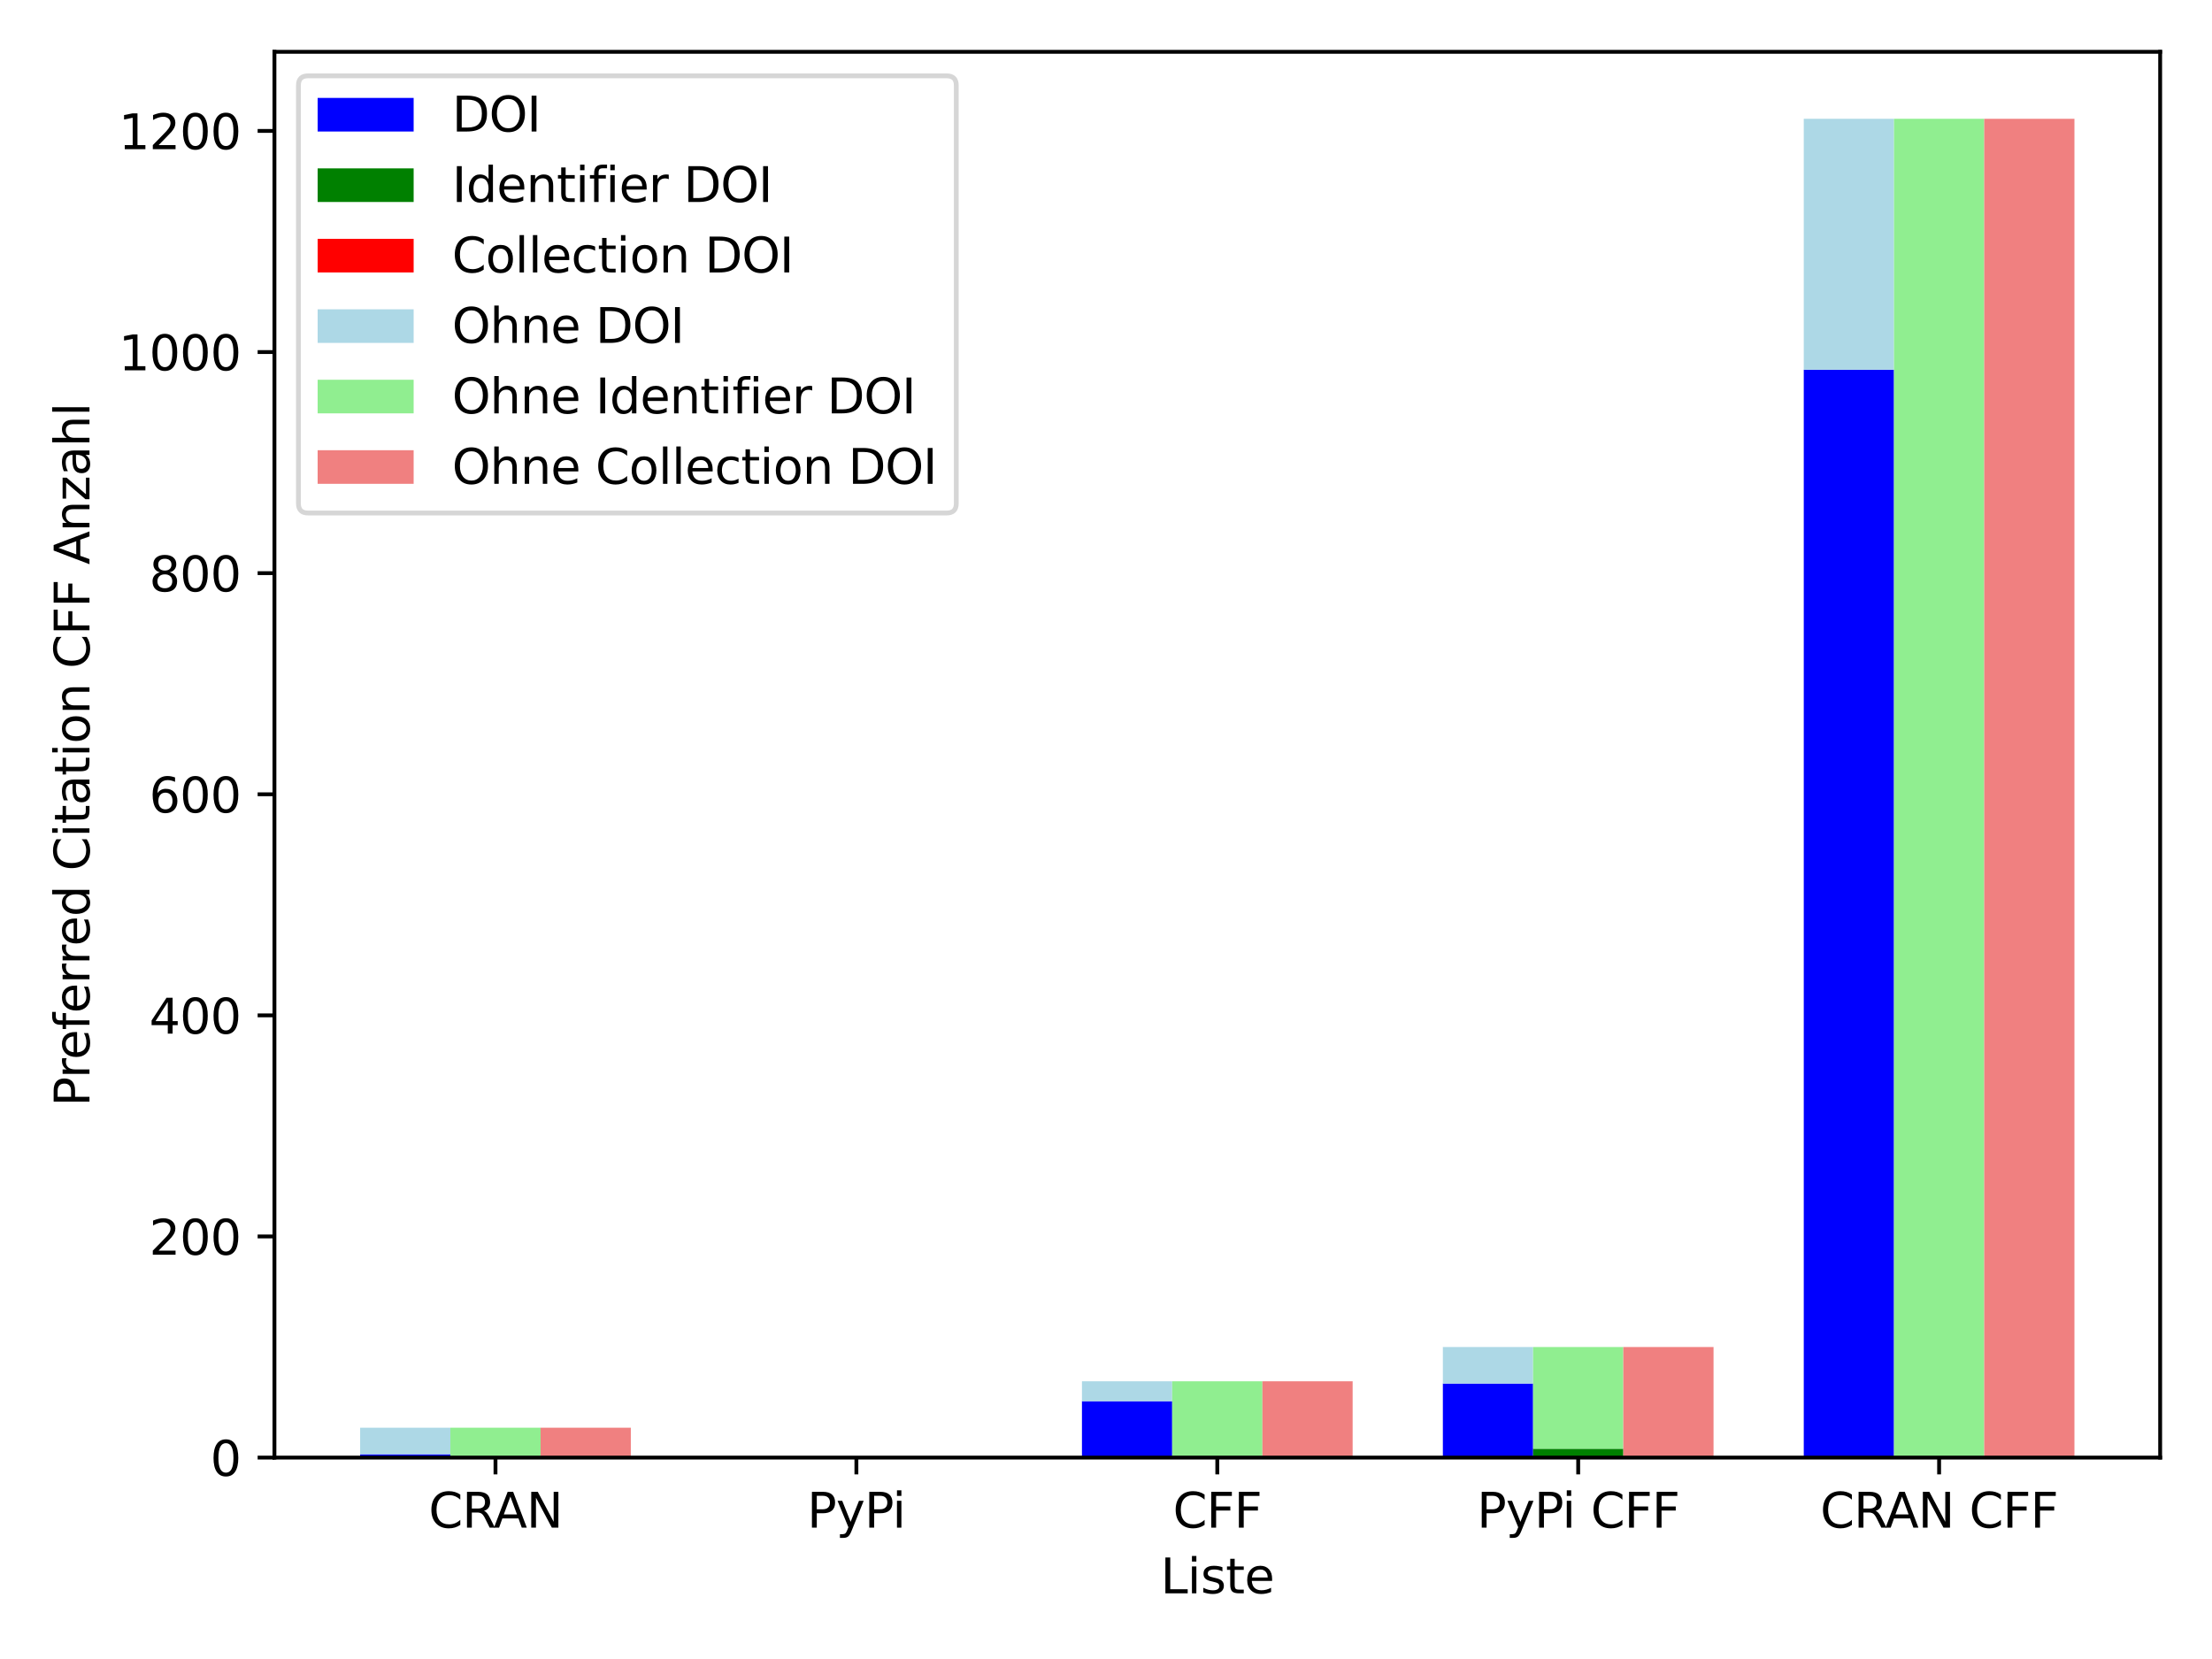 <?xml version="1.0" encoding="utf-8" standalone="no"?>
<!DOCTYPE svg PUBLIC "-//W3C//DTD SVG 1.1//EN"
  "http://www.w3.org/Graphics/SVG/1.1/DTD/svg11.dtd">
<svg xmlns:xlink="http://www.w3.org/1999/xlink" width="460.8pt" height="345.6pt" viewBox="0 0 460.8 345.6" xmlns="http://www.w3.org/2000/svg" version="1.1">
 <defs>
  <style type="text/css">*{stroke-linejoin: round; stroke-linecap: butt}</style>
 </defs>
 <g id="figure_1">
  <g id="patch_1">
   <path d="M 0 345.6 
L 460.8 345.6 
L 460.8 0 
L 0 0 
z
" style="fill: #ffffff"/>
  </g>
  <g id="axes_1">
   <g id="patch_2">
    <path d="M 57.17 303.64 
L 450 303.64 
L 450 10.8 
L 57.17 10.8 
z
" style="fill: #ffffff"/>
   </g>
   <g id="patch_3">
    <path d="M 75.026 303.64 
L 93.822 303.64 
L 93.822 302.949 
L 75.026 302.949 
z
" clip-path="url(#p5b2cc0aeaa)" style="fill: #0000ff"/>
   </g>
   <g id="patch_4">
    <path d="M 150.209 303.64 
L 169.004 303.64 
L 169.004 303.64 
L 150.209 303.64 
z
" clip-path="url(#p5b2cc0aeaa)" style="fill: #0000ff"/>
   </g>
   <g id="patch_5">
    <path d="M 225.391 303.64 
L 244.187 303.64 
L 244.187 291.895 
L 225.391 291.895 
z
" clip-path="url(#p5b2cc0aeaa)" style="fill: #0000ff"/>
   </g>
   <g id="patch_6">
    <path d="M 300.574 303.64 
L 319.37 303.64 
L 319.37 288.21 
L 300.574 288.21 
z
" clip-path="url(#p5b2cc0aeaa)" style="fill: #0000ff"/>
   </g>
   <g id="patch_7">
    <path d="M 375.757 303.64 
L 394.553 303.64 
L 394.553 77.023 
L 375.757 77.023 
z
" clip-path="url(#p5b2cc0aeaa)" style="fill: #0000ff"/>
   </g>
   <g id="patch_8">
    <path d="M 93.822 303.64 
L 112.617 303.64 
L 112.617 303.64 
L 93.822 303.64 
z
" clip-path="url(#p5b2cc0aeaa)" style="fill: #008000"/>
   </g>
   <g id="patch_9">
    <path d="M 169.004 303.64 
L 187.8 303.64 
L 187.8 303.64 
L 169.004 303.64 
z
" clip-path="url(#p5b2cc0aeaa)" style="fill: #008000"/>
   </g>
   <g id="patch_10">
    <path d="M 244.187 303.64 
L 262.983 303.64 
L 262.983 303.64 
L 244.187 303.64 
z
" clip-path="url(#p5b2cc0aeaa)" style="fill: #008000"/>
   </g>
   <g id="patch_11">
    <path d="M 319.37 303.64 
L 338.166 303.64 
L 338.166 301.798 
L 319.37 301.798 
z
" clip-path="url(#p5b2cc0aeaa)" style="fill: #008000"/>
   </g>
   <g id="patch_12">
    <path d="M 394.553 303.64 
L 413.348 303.64 
L 413.348 303.41 
L 394.553 303.41 
z
" clip-path="url(#p5b2cc0aeaa)" style="fill: #008000"/>
   </g>
   <g id="patch_13">
    <path d="M 112.617 303.64 
L 131.413 303.64 
L 131.413 303.64 
L 112.617 303.64 
z
" clip-path="url(#p5b2cc0aeaa)" style="fill: #ff0000"/>
   </g>
   <g id="patch_14">
    <path d="M 187.8 303.64 
L 206.596 303.64 
L 206.596 303.64 
L 187.8 303.64 
z
" clip-path="url(#p5b2cc0aeaa)" style="fill: #ff0000"/>
   </g>
   <g id="patch_15">
    <path d="M 262.983 303.64 
L 281.779 303.64 
L 281.779 303.64 
L 262.983 303.64 
z
" clip-path="url(#p5b2cc0aeaa)" style="fill: #ff0000"/>
   </g>
   <g id="patch_16">
    <path d="M 338.166 303.64 
L 356.961 303.64 
L 356.961 303.64 
L 338.166 303.64 
z
" clip-path="url(#p5b2cc0aeaa)" style="fill: #ff0000"/>
   </g>
   <g id="patch_17">
    <path d="M 413.348 303.64 
L 432.144 303.64 
L 432.144 303.64 
L 413.348 303.64 
z
" clip-path="url(#p5b2cc0aeaa)" style="fill: #ff0000"/>
   </g>
   <g id="patch_18">
    <path d="M 75.026 302.949 
L 93.822 302.949 
L 93.822 297.422 
L 75.026 297.422 
z
" clip-path="url(#p5b2cc0aeaa)" style="fill: #add8e6"/>
   </g>
   <g id="patch_19">
    <path d="M 150.209 303.64 
L 169.004 303.64 
L 169.004 303.64 
L 150.209 303.64 
z
" clip-path="url(#p5b2cc0aeaa)" style="fill: #add8e6"/>
   </g>
   <g id="patch_20">
    <path d="M 225.391 291.895 
L 244.187 291.895 
L 244.187 287.749 
L 225.391 287.749 
z
" clip-path="url(#p5b2cc0aeaa)" style="fill: #add8e6"/>
   </g>
   <g id="patch_21">
    <path d="M 300.574 288.21 
L 319.37 288.21 
L 319.37 280.61 
L 300.574 280.61 
z
" clip-path="url(#p5b2cc0aeaa)" style="fill: #add8e6"/>
   </g>
   <g id="patch_22">
    <path d="M 375.757 77.023 
L 394.553 77.023 
L 394.553 24.745 
L 375.757 24.745 
z
" clip-path="url(#p5b2cc0aeaa)" style="fill: #add8e6"/>
   </g>
   <g id="patch_23">
    <path d="M 93.822 303.64 
L 112.617 303.64 
L 112.617 297.422 
L 93.822 297.422 
z
" clip-path="url(#p5b2cc0aeaa)" style="fill: #90ee90"/>
   </g>
   <g id="patch_24">
    <path d="M 169.004 303.64 
L 187.8 303.64 
L 187.8 303.64 
L 169.004 303.64 
z
" clip-path="url(#p5b2cc0aeaa)" style="fill: #90ee90"/>
   </g>
   <g id="patch_25">
    <path d="M 244.187 303.64 
L 262.983 303.64 
L 262.983 287.749 
L 244.187 287.749 
z
" clip-path="url(#p5b2cc0aeaa)" style="fill: #90ee90"/>
   </g>
   <g id="patch_26">
    <path d="M 319.37 301.798 
L 338.166 301.798 
L 338.166 280.61 
L 319.37 280.61 
z
" clip-path="url(#p5b2cc0aeaa)" style="fill: #90ee90"/>
   </g>
   <g id="patch_27">
    <path d="M 394.553 303.41 
L 413.348 303.41 
L 413.348 24.745 
L 394.553 24.745 
z
" clip-path="url(#p5b2cc0aeaa)" style="fill: #90ee90"/>
   </g>
   <g id="patch_28">
    <path d="M 112.617 303.64 
L 131.413 303.64 
L 131.413 297.422 
L 112.617 297.422 
z
" clip-path="url(#p5b2cc0aeaa)" style="fill: #f08080"/>
   </g>
   <g id="patch_29">
    <path d="M 187.8 303.64 
L 206.596 303.64 
L 206.596 303.64 
L 187.8 303.64 
z
" clip-path="url(#p5b2cc0aeaa)" style="fill: #f08080"/>
   </g>
   <g id="patch_30">
    <path d="M 262.983 303.64 
L 281.779 303.64 
L 281.779 287.749 
L 262.983 287.749 
z
" clip-path="url(#p5b2cc0aeaa)" style="fill: #f08080"/>
   </g>
   <g id="patch_31">
    <path d="M 338.166 303.64 
L 356.961 303.64 
L 356.961 280.61 
L 338.166 280.61 
z
" clip-path="url(#p5b2cc0aeaa)" style="fill: #f08080"/>
   </g>
   <g id="patch_32">
    <path d="M 413.348 303.64 
L 432.144 303.64 
L 432.144 24.745 
L 413.348 24.745 
z
" clip-path="url(#p5b2cc0aeaa)" style="fill: #f08080"/>
   </g>
   <g id="matplotlib.axis_1">
    <g id="xtick_1">
     <g id="line2d_1">
      <defs>
       <path id="mf5c7a1d754" d="M 0 0 
L 0 3.5 
" style="stroke: #000000; stroke-width: 0.8"/>
      </defs>
      <g>
       <use xlink:href="#mf5c7a1d754" x="103.219" y="303.64" style="stroke: #000000; stroke-width: 0.8"/>
      </g>
     </g>
     <g id="text_1">
      <!-- CRAN -->
      <g transform="translate(89.293 318.238) scale(0.1 -0.1)">
       <defs>
        <path id="DejaVuSans-43" d="M 4122 4306 
L 4122 3641 
Q 3803 3938 3442 4084 
Q 3081 4231 2675 4231 
Q 1875 4231 1450 3742 
Q 1025 3253 1025 2328 
Q 1025 1406 1450 917 
Q 1875 428 2675 428 
Q 3081 428 3442 575 
Q 3803 722 4122 1019 
L 4122 359 
Q 3791 134 3420 21 
Q 3050 -91 2638 -91 
Q 1578 -91 968 557 
Q 359 1206 359 2328 
Q 359 3453 968 4101 
Q 1578 4750 2638 4750 
Q 3056 4750 3426 4639 
Q 3797 4528 4122 4306 
z
" transform="scale(0.016)"/>
        <path id="DejaVuSans-52" d="M 2841 2188 
Q 3044 2119 3236 1894 
Q 3428 1669 3622 1275 
L 4263 0 
L 3584 0 
L 2988 1197 
Q 2756 1666 2539 1819 
Q 2322 1972 1947 1972 
L 1259 1972 
L 1259 0 
L 628 0 
L 628 4666 
L 2053 4666 
Q 2853 4666 3247 4331 
Q 3641 3997 3641 3322 
Q 3641 2881 3436 2590 
Q 3231 2300 2841 2188 
z
M 1259 4147 
L 1259 2491 
L 2053 2491 
Q 2509 2491 2742 2702 
Q 2975 2913 2975 3322 
Q 2975 3731 2742 3939 
Q 2509 4147 2053 4147 
L 1259 4147 
z
" transform="scale(0.016)"/>
        <path id="DejaVuSans-41" d="M 2188 4044 
L 1331 1722 
L 3047 1722 
L 2188 4044 
z
M 1831 4666 
L 2547 4666 
L 4325 0 
L 3669 0 
L 3244 1197 
L 1141 1197 
L 716 0 
L 50 0 
L 1831 4666 
z
" transform="scale(0.016)"/>
        <path id="DejaVuSans-4e" d="M 628 4666 
L 1478 4666 
L 3547 763 
L 3547 4666 
L 4159 4666 
L 4159 0 
L 3309 0 
L 1241 3903 
L 1241 0 
L 628 0 
L 628 4666 
z
" transform="scale(0.016)"/>
       </defs>
       <use xlink:href="#DejaVuSans-43"/>
       <use xlink:href="#DejaVuSans-52" x="69.824"/>
       <use xlink:href="#DejaVuSans-41" x="135.307"/>
       <use xlink:href="#DejaVuSans-4e" x="203.715"/>
      </g>
     </g>
    </g>
    <g id="xtick_2">
     <g id="line2d_2">
      <g>
       <use xlink:href="#mf5c7a1d754" x="178.402" y="303.64" style="stroke: #000000; stroke-width: 0.8"/>
      </g>
     </g>
     <g id="text_2">
      <!-- PyPi -->
      <g transform="translate(168.137 318.238) scale(0.1 -0.1)">
       <defs>
        <path id="DejaVuSans-50" d="M 1259 4147 
L 1259 2394 
L 2053 2394 
Q 2494 2394 2734 2622 
Q 2975 2850 2975 3272 
Q 2975 3691 2734 3919 
Q 2494 4147 2053 4147 
L 1259 4147 
z
M 628 4666 
L 2053 4666 
Q 2838 4666 3239 4311 
Q 3641 3956 3641 3272 
Q 3641 2581 3239 2228 
Q 2838 1875 2053 1875 
L 1259 1875 
L 1259 0 
L 628 0 
L 628 4666 
z
" transform="scale(0.016)"/>
        <path id="DejaVuSans-79" d="M 2059 -325 
Q 1816 -950 1584 -1140 
Q 1353 -1331 966 -1331 
L 506 -1331 
L 506 -850 
L 844 -850 
Q 1081 -850 1212 -737 
Q 1344 -625 1503 -206 
L 1606 56 
L 191 3500 
L 800 3500 
L 1894 763 
L 2988 3500 
L 3597 3500 
L 2059 -325 
z
" transform="scale(0.016)"/>
        <path id="DejaVuSans-69" d="M 603 3500 
L 1178 3500 
L 1178 0 
L 603 0 
L 603 3500 
z
M 603 4863 
L 1178 4863 
L 1178 4134 
L 603 4134 
L 603 4863 
z
" transform="scale(0.016)"/>
       </defs>
       <use xlink:href="#DejaVuSans-50"/>
       <use xlink:href="#DejaVuSans-79" x="60.303"/>
       <use xlink:href="#DejaVuSans-50" x="119.482"/>
       <use xlink:href="#DejaVuSans-69" x="177.535"/>
      </g>
     </g>
    </g>
    <g id="xtick_3">
     <g id="line2d_3">
      <g>
       <use xlink:href="#mf5c7a1d754" x="253.585" y="303.64" style="stroke: #000000; stroke-width: 0.8"/>
      </g>
     </g>
     <g id="text_3">
      <!-- CFF -->
      <g transform="translate(244.342 318.238) scale(0.1 -0.1)">
       <defs>
        <path id="DejaVuSans-46" d="M 628 4666 
L 3309 4666 
L 3309 4134 
L 1259 4134 
L 1259 2759 
L 3109 2759 
L 3109 2228 
L 1259 2228 
L 1259 0 
L 628 0 
L 628 4666 
z
" transform="scale(0.016)"/>
       </defs>
       <use xlink:href="#DejaVuSans-43"/>
       <use xlink:href="#DejaVuSans-46" x="69.824"/>
       <use xlink:href="#DejaVuSans-46" x="127.344"/>
      </g>
     </g>
    </g>
    <g id="xtick_4">
     <g id="line2d_4">
      <g>
       <use xlink:href="#mf5c7a1d754" x="328.768" y="303.64" style="stroke: #000000; stroke-width: 0.8"/>
      </g>
     </g>
     <g id="text_4">
      <!-- PyPi CFF -->
      <g transform="translate(307.67 318.238) scale(0.1 -0.1)">
       <defs>
        <path id="DejaVuSans-20" transform="scale(0.016)"/>
       </defs>
       <use xlink:href="#DejaVuSans-50"/>
       <use xlink:href="#DejaVuSans-79" x="60.303"/>
       <use xlink:href="#DejaVuSans-50" x="119.482"/>
       <use xlink:href="#DejaVuSans-69" x="177.535"/>
       <use xlink:href="#DejaVuSans-20" x="205.318"/>
       <use xlink:href="#DejaVuSans-43" x="237.105"/>
       <use xlink:href="#DejaVuSans-46" x="306.93"/>
       <use xlink:href="#DejaVuSans-46" x="364.449"/>
      </g>
     </g>
    </g>
    <g id="xtick_5">
     <g id="line2d_5">
      <g>
       <use xlink:href="#mf5c7a1d754" x="403.951" y="303.64" style="stroke: #000000; stroke-width: 0.8"/>
      </g>
     </g>
     <g id="text_5">
      <!-- CRAN CFF -->
      <g transform="translate(379.192 318.238) scale(0.1 -0.1)">
       <use xlink:href="#DejaVuSans-43"/>
       <use xlink:href="#DejaVuSans-52" x="69.824"/>
       <use xlink:href="#DejaVuSans-41" x="135.307"/>
       <use xlink:href="#DejaVuSans-4e" x="203.715"/>
       <use xlink:href="#DejaVuSans-20" x="278.52"/>
       <use xlink:href="#DejaVuSans-43" x="310.307"/>
       <use xlink:href="#DejaVuSans-46" x="380.131"/>
       <use xlink:href="#DejaVuSans-46" x="437.65"/>
      </g>
     </g>
    </g>
    <g id="text_6">
     <!-- Liste -->
     <g transform="translate(241.769 331.917) scale(0.1 -0.1)">
      <defs>
       <path id="DejaVuSans-4c" d="M 628 4666 
L 1259 4666 
L 1259 531 
L 3531 531 
L 3531 0 
L 628 0 
L 628 4666 
z
" transform="scale(0.016)"/>
       <path id="DejaVuSans-73" d="M 2834 3397 
L 2834 2853 
Q 2591 2978 2328 3040 
Q 2066 3103 1784 3103 
Q 1356 3103 1142 2972 
Q 928 2841 928 2578 
Q 928 2378 1081 2264 
Q 1234 2150 1697 2047 
L 1894 2003 
Q 2506 1872 2764 1633 
Q 3022 1394 3022 966 
Q 3022 478 2636 193 
Q 2250 -91 1575 -91 
Q 1294 -91 989 -36 
Q 684 19 347 128 
L 347 722 
Q 666 556 975 473 
Q 1284 391 1588 391 
Q 1994 391 2212 530 
Q 2431 669 2431 922 
Q 2431 1156 2273 1281 
Q 2116 1406 1581 1522 
L 1381 1569 
Q 847 1681 609 1914 
Q 372 2147 372 2553 
Q 372 3047 722 3315 
Q 1072 3584 1716 3584 
Q 2034 3584 2315 3537 
Q 2597 3491 2834 3397 
z
" transform="scale(0.016)"/>
       <path id="DejaVuSans-74" d="M 1172 4494 
L 1172 3500 
L 2356 3500 
L 2356 3053 
L 1172 3053 
L 1172 1153 
Q 1172 725 1289 603 
Q 1406 481 1766 481 
L 2356 481 
L 2356 0 
L 1766 0 
Q 1100 0 847 248 
Q 594 497 594 1153 
L 594 3053 
L 172 3053 
L 172 3500 
L 594 3500 
L 594 4494 
L 1172 4494 
z
" transform="scale(0.016)"/>
       <path id="DejaVuSans-65" d="M 3597 1894 
L 3597 1613 
L 953 1613 
Q 991 1019 1311 708 
Q 1631 397 2203 397 
Q 2534 397 2845 478 
Q 3156 559 3463 722 
L 3463 178 
Q 3153 47 2828 -22 
Q 2503 -91 2169 -91 
Q 1331 -91 842 396 
Q 353 884 353 1716 
Q 353 2575 817 3079 
Q 1281 3584 2069 3584 
Q 2775 3584 3186 3129 
Q 3597 2675 3597 1894 
z
M 3022 2063 
Q 3016 2534 2758 2815 
Q 2500 3097 2075 3097 
Q 1594 3097 1305 2825 
Q 1016 2553 972 2059 
L 3022 2063 
z
" transform="scale(0.016)"/>
      </defs>
      <use xlink:href="#DejaVuSans-4c"/>
      <use xlink:href="#DejaVuSans-69" x="55.713"/>
      <use xlink:href="#DejaVuSans-73" x="83.496"/>
      <use xlink:href="#DejaVuSans-74" x="135.596"/>
      <use xlink:href="#DejaVuSans-65" x="174.805"/>
     </g>
    </g>
   </g>
   <g id="matplotlib.axis_2">
    <g id="ytick_1">
     <g id="line2d_6">
      <defs>
       <path id="m3fb0f0ac18" d="M 0 0 
L -3.5 0 
" style="stroke: #000000; stroke-width: 0.8"/>
      </defs>
      <g>
       <use xlink:href="#m3fb0f0ac18" x="57.17" y="303.64" style="stroke: #000000; stroke-width: 0.8"/>
      </g>
     </g>
     <g id="text_7">
      <!-- 0 -->
      <g transform="translate(43.807 307.439) scale(0.1 -0.1)">
       <defs>
        <path id="DejaVuSans-30" d="M 2034 4250 
Q 1547 4250 1301 3770 
Q 1056 3291 1056 2328 
Q 1056 1369 1301 889 
Q 1547 409 2034 409 
Q 2525 409 2770 889 
Q 3016 1369 3016 2328 
Q 3016 3291 2770 3770 
Q 2525 4250 2034 4250 
z
M 2034 4750 
Q 2819 4750 3233 4129 
Q 3647 3509 3647 2328 
Q 3647 1150 3233 529 
Q 2819 -91 2034 -91 
Q 1250 -91 836 529 
Q 422 1150 422 2328 
Q 422 3509 836 4129 
Q 1250 4750 2034 4750 
z
" transform="scale(0.016)"/>
       </defs>
       <use xlink:href="#DejaVuSans-30"/>
      </g>
     </g>
    </g>
    <g id="ytick_2">
     <g id="line2d_7">
      <g>
       <use xlink:href="#m3fb0f0ac18" x="57.17" y="257.58" style="stroke: #000000; stroke-width: 0.8"/>
      </g>
     </g>
     <g id="text_8">
      <!-- 200 -->
      <g transform="translate(31.082 261.379) scale(0.1 -0.1)">
       <defs>
        <path id="DejaVuSans-32" d="M 1228 531 
L 3431 531 
L 3431 0 
L 469 0 
L 469 531 
Q 828 903 1448 1529 
Q 2069 2156 2228 2338 
Q 2531 2678 2651 2914 
Q 2772 3150 2772 3378 
Q 2772 3750 2511 3984 
Q 2250 4219 1831 4219 
Q 1534 4219 1204 4116 
Q 875 4013 500 3803 
L 500 4441 
Q 881 4594 1212 4672 
Q 1544 4750 1819 4750 
Q 2544 4750 2975 4387 
Q 3406 4025 3406 3419 
Q 3406 3131 3298 2873 
Q 3191 2616 2906 2266 
Q 2828 2175 2409 1742 
Q 1991 1309 1228 531 
z
" transform="scale(0.016)"/>
       </defs>
       <use xlink:href="#DejaVuSans-32"/>
       <use xlink:href="#DejaVuSans-30" x="63.623"/>
       <use xlink:href="#DejaVuSans-30" x="127.246"/>
      </g>
     </g>
    </g>
    <g id="ytick_3">
     <g id="line2d_8">
      <g>
       <use xlink:href="#m3fb0f0ac18" x="57.17" y="211.519" style="stroke: #000000; stroke-width: 0.8"/>
      </g>
     </g>
     <g id="text_9">
      <!-- 400 -->
      <g transform="translate(31.082 215.319) scale(0.1 -0.1)">
       <defs>
        <path id="DejaVuSans-34" d="M 2419 4116 
L 825 1625 
L 2419 1625 
L 2419 4116 
z
M 2253 4666 
L 3047 4666 
L 3047 1625 
L 3713 1625 
L 3713 1100 
L 3047 1100 
L 3047 0 
L 2419 0 
L 2419 1100 
L 313 1100 
L 313 1709 
L 2253 4666 
z
" transform="scale(0.016)"/>
       </defs>
       <use xlink:href="#DejaVuSans-34"/>
       <use xlink:href="#DejaVuSans-30" x="63.623"/>
       <use xlink:href="#DejaVuSans-30" x="127.246"/>
      </g>
     </g>
    </g>
    <g id="ytick_4">
     <g id="line2d_9">
      <g>
       <use xlink:href="#m3fb0f0ac18" x="57.17" y="165.459" style="stroke: #000000; stroke-width: 0.8"/>
      </g>
     </g>
     <g id="text_10">
      <!-- 600 -->
      <g transform="translate(31.082 169.258) scale(0.1 -0.1)">
       <defs>
        <path id="DejaVuSans-36" d="M 2113 2584 
Q 1688 2584 1439 2293 
Q 1191 2003 1191 1497 
Q 1191 994 1439 701 
Q 1688 409 2113 409 
Q 2538 409 2786 701 
Q 3034 994 3034 1497 
Q 3034 2003 2786 2293 
Q 2538 2584 2113 2584 
z
M 3366 4563 
L 3366 3988 
Q 3128 4100 2886 4159 
Q 2644 4219 2406 4219 
Q 1781 4219 1451 3797 
Q 1122 3375 1075 2522 
Q 1259 2794 1537 2939 
Q 1816 3084 2150 3084 
Q 2853 3084 3261 2657 
Q 3669 2231 3669 1497 
Q 3669 778 3244 343 
Q 2819 -91 2113 -91 
Q 1303 -91 875 529 
Q 447 1150 447 2328 
Q 447 3434 972 4092 
Q 1497 4750 2381 4750 
Q 2619 4750 2861 4703 
Q 3103 4656 3366 4563 
z
" transform="scale(0.016)"/>
       </defs>
       <use xlink:href="#DejaVuSans-36"/>
       <use xlink:href="#DejaVuSans-30" x="63.623"/>
       <use xlink:href="#DejaVuSans-30" x="127.246"/>
      </g>
     </g>
    </g>
    <g id="ytick_5">
     <g id="line2d_10">
      <g>
       <use xlink:href="#m3fb0f0ac18" x="57.17" y="119.399" style="stroke: #000000; stroke-width: 0.8"/>
      </g>
     </g>
     <g id="text_11">
      <!-- 800 -->
      <g transform="translate(31.082 123.198) scale(0.1 -0.1)">
       <defs>
        <path id="DejaVuSans-38" d="M 2034 2216 
Q 1584 2216 1326 1975 
Q 1069 1734 1069 1313 
Q 1069 891 1326 650 
Q 1584 409 2034 409 
Q 2484 409 2743 651 
Q 3003 894 3003 1313 
Q 3003 1734 2745 1975 
Q 2488 2216 2034 2216 
z
M 1403 2484 
Q 997 2584 770 2862 
Q 544 3141 544 3541 
Q 544 4100 942 4425 
Q 1341 4750 2034 4750 
Q 2731 4750 3128 4425 
Q 3525 4100 3525 3541 
Q 3525 3141 3298 2862 
Q 3072 2584 2669 2484 
Q 3125 2378 3379 2068 
Q 3634 1759 3634 1313 
Q 3634 634 3220 271 
Q 2806 -91 2034 -91 
Q 1263 -91 848 271 
Q 434 634 434 1313 
Q 434 1759 690 2068 
Q 947 2378 1403 2484 
z
M 1172 3481 
Q 1172 3119 1398 2916 
Q 1625 2713 2034 2713 
Q 2441 2713 2670 2916 
Q 2900 3119 2900 3481 
Q 2900 3844 2670 4047 
Q 2441 4250 2034 4250 
Q 1625 4250 1398 4047 
Q 1172 3844 1172 3481 
z
" transform="scale(0.016)"/>
       </defs>
       <use xlink:href="#DejaVuSans-38"/>
       <use xlink:href="#DejaVuSans-30" x="63.623"/>
       <use xlink:href="#DejaVuSans-30" x="127.246"/>
      </g>
     </g>
    </g>
    <g id="ytick_6">
     <g id="line2d_11">
      <g>
       <use xlink:href="#m3fb0f0ac18" x="57.17" y="73.338" style="stroke: #000000; stroke-width: 0.8"/>
      </g>
     </g>
     <g id="text_12">
      <!-- 1000 -->
      <g transform="translate(24.72 77.138) scale(0.1 -0.1)">
       <defs>
        <path id="DejaVuSans-31" d="M 794 531 
L 1825 531 
L 1825 4091 
L 703 3866 
L 703 4441 
L 1819 4666 
L 2450 4666 
L 2450 531 
L 3481 531 
L 3481 0 
L 794 0 
L 794 531 
z
" transform="scale(0.016)"/>
       </defs>
       <use xlink:href="#DejaVuSans-31"/>
       <use xlink:href="#DejaVuSans-30" x="63.623"/>
       <use xlink:href="#DejaVuSans-30" x="127.246"/>
       <use xlink:href="#DejaVuSans-30" x="190.869"/>
      </g>
     </g>
    </g>
    <g id="ytick_7">
     <g id="line2d_12">
      <g>
       <use xlink:href="#m3fb0f0ac18" x="57.17" y="27.278" style="stroke: #000000; stroke-width: 0.8"/>
      </g>
     </g>
     <g id="text_13">
      <!-- 1200 -->
      <g transform="translate(24.72 31.077) scale(0.1 -0.1)">
       <use xlink:href="#DejaVuSans-31"/>
       <use xlink:href="#DejaVuSans-32" x="63.623"/>
       <use xlink:href="#DejaVuSans-30" x="127.246"/>
       <use xlink:href="#DejaVuSans-30" x="190.869"/>
      </g>
     </g>
    </g>
    <g id="text_14">
     <!-- Preferred Citation CFF Anzahl -->
     <g transform="translate(18.64 230.493) rotate(-90) scale(0.1 -0.1)">
      <defs>
       <path id="DejaVuSans-72" d="M 2631 2963 
Q 2534 3019 2420 3045 
Q 2306 3072 2169 3072 
Q 1681 3072 1420 2755 
Q 1159 2438 1159 1844 
L 1159 0 
L 581 0 
L 581 3500 
L 1159 3500 
L 1159 2956 
Q 1341 3275 1631 3429 
Q 1922 3584 2338 3584 
Q 2397 3584 2469 3576 
Q 2541 3569 2628 3553 
L 2631 2963 
z
" transform="scale(0.016)"/>
       <path id="DejaVuSans-66" d="M 2375 4863 
L 2375 4384 
L 1825 4384 
Q 1516 4384 1395 4259 
Q 1275 4134 1275 3809 
L 1275 3500 
L 2222 3500 
L 2222 3053 
L 1275 3053 
L 1275 0 
L 697 0 
L 697 3053 
L 147 3053 
L 147 3500 
L 697 3500 
L 697 3744 
Q 697 4328 969 4595 
Q 1241 4863 1831 4863 
L 2375 4863 
z
" transform="scale(0.016)"/>
       <path id="DejaVuSans-64" d="M 2906 2969 
L 2906 4863 
L 3481 4863 
L 3481 0 
L 2906 0 
L 2906 525 
Q 2725 213 2448 61 
Q 2172 -91 1784 -91 
Q 1150 -91 751 415 
Q 353 922 353 1747 
Q 353 2572 751 3078 
Q 1150 3584 1784 3584 
Q 2172 3584 2448 3432 
Q 2725 3281 2906 2969 
z
M 947 1747 
Q 947 1113 1208 752 
Q 1469 391 1925 391 
Q 2381 391 2643 752 
Q 2906 1113 2906 1747 
Q 2906 2381 2643 2742 
Q 2381 3103 1925 3103 
Q 1469 3103 1208 2742 
Q 947 2381 947 1747 
z
" transform="scale(0.016)"/>
       <path id="DejaVuSans-61" d="M 2194 1759 
Q 1497 1759 1228 1600 
Q 959 1441 959 1056 
Q 959 750 1161 570 
Q 1363 391 1709 391 
Q 2188 391 2477 730 
Q 2766 1069 2766 1631 
L 2766 1759 
L 2194 1759 
z
M 3341 1997 
L 3341 0 
L 2766 0 
L 2766 531 
Q 2569 213 2275 61 
Q 1981 -91 1556 -91 
Q 1019 -91 701 211 
Q 384 513 384 1019 
Q 384 1609 779 1909 
Q 1175 2209 1959 2209 
L 2766 2209 
L 2766 2266 
Q 2766 2663 2505 2880 
Q 2244 3097 1772 3097 
Q 1472 3097 1187 3025 
Q 903 2953 641 2809 
L 641 3341 
Q 956 3463 1253 3523 
Q 1550 3584 1831 3584 
Q 2591 3584 2966 3190 
Q 3341 2797 3341 1997 
z
" transform="scale(0.016)"/>
       <path id="DejaVuSans-6f" d="M 1959 3097 
Q 1497 3097 1228 2736 
Q 959 2375 959 1747 
Q 959 1119 1226 758 
Q 1494 397 1959 397 
Q 2419 397 2687 759 
Q 2956 1122 2956 1747 
Q 2956 2369 2687 2733 
Q 2419 3097 1959 3097 
z
M 1959 3584 
Q 2709 3584 3137 3096 
Q 3566 2609 3566 1747 
Q 3566 888 3137 398 
Q 2709 -91 1959 -91 
Q 1206 -91 779 398 
Q 353 888 353 1747 
Q 353 2609 779 3096 
Q 1206 3584 1959 3584 
z
" transform="scale(0.016)"/>
       <path id="DejaVuSans-6e" d="M 3513 2113 
L 3513 0 
L 2938 0 
L 2938 2094 
Q 2938 2591 2744 2837 
Q 2550 3084 2163 3084 
Q 1697 3084 1428 2787 
Q 1159 2491 1159 1978 
L 1159 0 
L 581 0 
L 581 3500 
L 1159 3500 
L 1159 2956 
Q 1366 3272 1645 3428 
Q 1925 3584 2291 3584 
Q 2894 3584 3203 3211 
Q 3513 2838 3513 2113 
z
" transform="scale(0.016)"/>
       <path id="DejaVuSans-7a" d="M 353 3500 
L 3084 3500 
L 3084 2975 
L 922 459 
L 3084 459 
L 3084 0 
L 275 0 
L 275 525 
L 2438 3041 
L 353 3041 
L 353 3500 
z
" transform="scale(0.016)"/>
       <path id="DejaVuSans-68" d="M 3513 2113 
L 3513 0 
L 2938 0 
L 2938 2094 
Q 2938 2591 2744 2837 
Q 2550 3084 2163 3084 
Q 1697 3084 1428 2787 
Q 1159 2491 1159 1978 
L 1159 0 
L 581 0 
L 581 4863 
L 1159 4863 
L 1159 2956 
Q 1366 3272 1645 3428 
Q 1925 3584 2291 3584 
Q 2894 3584 3203 3211 
Q 3513 2838 3513 2113 
z
" transform="scale(0.016)"/>
       <path id="DejaVuSans-6c" d="M 603 4863 
L 1178 4863 
L 1178 0 
L 603 0 
L 603 4863 
z
" transform="scale(0.016)"/>
      </defs>
      <use xlink:href="#DejaVuSans-50"/>
      <use xlink:href="#DejaVuSans-72" x="58.553"/>
      <use xlink:href="#DejaVuSans-65" x="97.416"/>
      <use xlink:href="#DejaVuSans-66" x="158.939"/>
      <use xlink:href="#DejaVuSans-65" x="194.145"/>
      <use xlink:href="#DejaVuSans-72" x="255.668"/>
      <use xlink:href="#DejaVuSans-72" x="295.031"/>
      <use xlink:href="#DejaVuSans-65" x="333.895"/>
      <use xlink:href="#DejaVuSans-64" x="395.418"/>
      <use xlink:href="#DejaVuSans-20" x="458.895"/>
      <use xlink:href="#DejaVuSans-43" x="490.682"/>
      <use xlink:href="#DejaVuSans-69" x="560.506"/>
      <use xlink:href="#DejaVuSans-74" x="588.289"/>
      <use xlink:href="#DejaVuSans-61" x="627.498"/>
      <use xlink:href="#DejaVuSans-74" x="688.777"/>
      <use xlink:href="#DejaVuSans-69" x="727.986"/>
      <use xlink:href="#DejaVuSans-6f" x="755.77"/>
      <use xlink:href="#DejaVuSans-6e" x="816.951"/>
      <use xlink:href="#DejaVuSans-20" x="880.33"/>
      <use xlink:href="#DejaVuSans-43" x="912.117"/>
      <use xlink:href="#DejaVuSans-46" x="981.941"/>
      <use xlink:href="#DejaVuSans-46" x="1039.461"/>
      <use xlink:href="#DejaVuSans-20" x="1096.98"/>
      <use xlink:href="#DejaVuSans-41" x="1128.768"/>
      <use xlink:href="#DejaVuSans-6e" x="1197.176"/>
      <use xlink:href="#DejaVuSans-7a" x="1260.555"/>
      <use xlink:href="#DejaVuSans-61" x="1313.045"/>
      <use xlink:href="#DejaVuSans-68" x="1374.324"/>
      <use xlink:href="#DejaVuSans-6c" x="1437.703"/>
     </g>
    </g>
   </g>
   <g id="patch_33">
    <path d="M 57.17 303.64 
L 57.17 10.8 
" style="fill: none; stroke: #000000; stroke-width: 0.8; stroke-linejoin: miter; stroke-linecap: square"/>
   </g>
   <g id="patch_34">
    <path d="M 450 303.64 
L 450 10.8 
" style="fill: none; stroke: #000000; stroke-width: 0.8; stroke-linejoin: miter; stroke-linecap: square"/>
   </g>
   <g id="patch_35">
    <path d="M 57.17 303.64 
L 450 303.64 
" style="fill: none; stroke: #000000; stroke-width: 0.8; stroke-linejoin: miter; stroke-linecap: square"/>
   </g>
   <g id="patch_36">
    <path d="M 57.17 10.8 
L 450 10.8 
" style="fill: none; stroke: #000000; stroke-width: 0.8; stroke-linejoin: miter; stroke-linecap: square"/>
   </g>
   <g id="legend_1">
    <g id="patch_37">
     <path d="M 64.17 106.869 
L 197.212 106.869 
Q 199.212 106.869 199.212 104.869 
L 199.212 17.8 
Q 199.212 15.8 197.212 15.8 
L 64.17 15.8 
Q 62.17 15.8 62.17 17.8 
L 62.17 104.869 
Q 62.17 106.869 64.17 106.869 
z
" style="fill: #ffffff; opacity: 0.8; stroke: #cccccc; stroke-linejoin: miter"/>
    </g>
    <g id="patch_38">
     <path d="M 66.17 27.398 
L 86.17 27.398 
L 86.17 20.398 
L 66.17 20.398 
z
" style="fill: #0000ff"/>
    </g>
    <g id="text_15">
     <!-- DOI -->
     <g transform="translate(94.17 27.398) scale(0.1 -0.1)">
      <defs>
       <path id="DejaVuSans-44" d="M 1259 4147 
L 1259 519 
L 2022 519 
Q 2988 519 3436 956 
Q 3884 1394 3884 2338 
Q 3884 3275 3436 3711 
Q 2988 4147 2022 4147 
L 1259 4147 
z
M 628 4666 
L 1925 4666 
Q 3281 4666 3915 4102 
Q 4550 3538 4550 2338 
Q 4550 1131 3912 565 
Q 3275 0 1925 0 
L 628 0 
L 628 4666 
z
" transform="scale(0.016)"/>
       <path id="DejaVuSans-4f" d="M 2522 4238 
Q 1834 4238 1429 3725 
Q 1025 3213 1025 2328 
Q 1025 1447 1429 934 
Q 1834 422 2522 422 
Q 3209 422 3611 934 
Q 4013 1447 4013 2328 
Q 4013 3213 3611 3725 
Q 3209 4238 2522 4238 
z
M 2522 4750 
Q 3503 4750 4090 4092 
Q 4678 3434 4678 2328 
Q 4678 1225 4090 567 
Q 3503 -91 2522 -91 
Q 1538 -91 948 565 
Q 359 1222 359 2328 
Q 359 3434 948 4092 
Q 1538 4750 2522 4750 
z
" transform="scale(0.016)"/>
       <path id="DejaVuSans-49" d="M 628 4666 
L 1259 4666 
L 1259 0 
L 628 0 
L 628 4666 
z
" transform="scale(0.016)"/>
      </defs>
      <use xlink:href="#DejaVuSans-44"/>
      <use xlink:href="#DejaVuSans-4f" x="77.002"/>
      <use xlink:href="#DejaVuSans-49" x="155.713"/>
     </g>
    </g>
    <g id="patch_39">
     <path d="M 66.17 42.077 
L 86.17 42.077 
L 86.17 35.077 
L 66.17 35.077 
z
" style="fill: #008000"/>
    </g>
    <g id="text_16">
     <!-- Identifier DOI -->
     <g transform="translate(94.17 42.077) scale(0.1 -0.1)">
      <use xlink:href="#DejaVuSans-49"/>
      <use xlink:href="#DejaVuSans-64" x="29.492"/>
      <use xlink:href="#DejaVuSans-65" x="92.969"/>
      <use xlink:href="#DejaVuSans-6e" x="154.492"/>
      <use xlink:href="#DejaVuSans-74" x="217.871"/>
      <use xlink:href="#DejaVuSans-69" x="257.08"/>
      <use xlink:href="#DejaVuSans-66" x="284.863"/>
      <use xlink:href="#DejaVuSans-69" x="320.068"/>
      <use xlink:href="#DejaVuSans-65" x="347.852"/>
      <use xlink:href="#DejaVuSans-72" x="409.375"/>
      <use xlink:href="#DejaVuSans-20" x="450.488"/>
      <use xlink:href="#DejaVuSans-44" x="482.275"/>
      <use xlink:href="#DejaVuSans-4f" x="559.277"/>
      <use xlink:href="#DejaVuSans-49" x="637.988"/>
     </g>
    </g>
    <g id="patch_40">
     <path d="M 66.17 56.755 
L 86.17 56.755 
L 86.17 49.755 
L 66.17 49.755 
z
" style="fill: #ff0000"/>
    </g>
    <g id="text_17">
     <!-- Collection DOI -->
     <g transform="translate(94.17 56.755) scale(0.1 -0.1)">
      <defs>
       <path id="DejaVuSans-63" d="M 3122 3366 
L 3122 2828 
Q 2878 2963 2633 3030 
Q 2388 3097 2138 3097 
Q 1578 3097 1268 2742 
Q 959 2388 959 1747 
Q 959 1106 1268 751 
Q 1578 397 2138 397 
Q 2388 397 2633 464 
Q 2878 531 3122 666 
L 3122 134 
Q 2881 22 2623 -34 
Q 2366 -91 2075 -91 
Q 1284 -91 818 406 
Q 353 903 353 1747 
Q 353 2603 823 3093 
Q 1294 3584 2113 3584 
Q 2378 3584 2631 3529 
Q 2884 3475 3122 3366 
z
" transform="scale(0.016)"/>
      </defs>
      <use xlink:href="#DejaVuSans-43"/>
      <use xlink:href="#DejaVuSans-6f" x="69.824"/>
      <use xlink:href="#DejaVuSans-6c" x="131.006"/>
      <use xlink:href="#DejaVuSans-6c" x="158.789"/>
      <use xlink:href="#DejaVuSans-65" x="186.572"/>
      <use xlink:href="#DejaVuSans-63" x="248.096"/>
      <use xlink:href="#DejaVuSans-74" x="303.076"/>
      <use xlink:href="#DejaVuSans-69" x="342.285"/>
      <use xlink:href="#DejaVuSans-6f" x="370.068"/>
      <use xlink:href="#DejaVuSans-6e" x="431.25"/>
      <use xlink:href="#DejaVuSans-20" x="494.629"/>
      <use xlink:href="#DejaVuSans-44" x="526.416"/>
      <use xlink:href="#DejaVuSans-4f" x="603.418"/>
      <use xlink:href="#DejaVuSans-49" x="682.129"/>
     </g>
    </g>
    <g id="patch_41">
     <path d="M 66.17 71.433 
L 86.17 71.433 
L 86.17 64.433 
L 66.17 64.433 
z
" style="fill: #add8e6"/>
    </g>
    <g id="text_18">
     <!-- Ohne DOI -->
     <g transform="translate(94.17 71.433) scale(0.1 -0.1)">
      <use xlink:href="#DejaVuSans-4f"/>
      <use xlink:href="#DejaVuSans-68" x="78.711"/>
      <use xlink:href="#DejaVuSans-6e" x="142.09"/>
      <use xlink:href="#DejaVuSans-65" x="205.469"/>
      <use xlink:href="#DejaVuSans-20" x="266.992"/>
      <use xlink:href="#DejaVuSans-44" x="298.779"/>
      <use xlink:href="#DejaVuSans-4f" x="375.781"/>
      <use xlink:href="#DejaVuSans-49" x="454.492"/>
     </g>
    </g>
    <g id="patch_42">
     <path d="M 66.17 86.111 
L 86.17 86.111 
L 86.17 79.111 
L 66.17 79.111 
z
" style="fill: #90ee90"/>
    </g>
    <g id="text_19">
     <!-- Ohne Identifier DOI -->
     <g transform="translate(94.17 86.111) scale(0.1 -0.1)">
      <use xlink:href="#DejaVuSans-4f"/>
      <use xlink:href="#DejaVuSans-68" x="78.711"/>
      <use xlink:href="#DejaVuSans-6e" x="142.09"/>
      <use xlink:href="#DejaVuSans-65" x="205.469"/>
      <use xlink:href="#DejaVuSans-20" x="266.992"/>
      <use xlink:href="#DejaVuSans-49" x="298.779"/>
      <use xlink:href="#DejaVuSans-64" x="328.271"/>
      <use xlink:href="#DejaVuSans-65" x="391.748"/>
      <use xlink:href="#DejaVuSans-6e" x="453.271"/>
      <use xlink:href="#DejaVuSans-74" x="516.65"/>
      <use xlink:href="#DejaVuSans-69" x="555.859"/>
      <use xlink:href="#DejaVuSans-66" x="583.643"/>
      <use xlink:href="#DejaVuSans-69" x="618.848"/>
      <use xlink:href="#DejaVuSans-65" x="646.631"/>
      <use xlink:href="#DejaVuSans-72" x="708.154"/>
      <use xlink:href="#DejaVuSans-20" x="749.268"/>
      <use xlink:href="#DejaVuSans-44" x="781.055"/>
      <use xlink:href="#DejaVuSans-4f" x="858.057"/>
      <use xlink:href="#DejaVuSans-49" x="936.768"/>
     </g>
    </g>
    <g id="patch_43">
     <path d="M 66.17 100.789 
L 86.17 100.789 
L 86.17 93.789 
L 66.17 93.789 
z
" style="fill: #f08080"/>
    </g>
    <g id="text_20">
     <!-- Ohne Collection DOI -->
     <g transform="translate(94.17 100.789) scale(0.1 -0.1)">
      <use xlink:href="#DejaVuSans-4f"/>
      <use xlink:href="#DejaVuSans-68" x="78.711"/>
      <use xlink:href="#DejaVuSans-6e" x="142.09"/>
      <use xlink:href="#DejaVuSans-65" x="205.469"/>
      <use xlink:href="#DejaVuSans-20" x="266.992"/>
      <use xlink:href="#DejaVuSans-43" x="298.779"/>
      <use xlink:href="#DejaVuSans-6f" x="368.604"/>
      <use xlink:href="#DejaVuSans-6c" x="429.785"/>
      <use xlink:href="#DejaVuSans-6c" x="457.568"/>
      <use xlink:href="#DejaVuSans-65" x="485.352"/>
      <use xlink:href="#DejaVuSans-63" x="546.875"/>
      <use xlink:href="#DejaVuSans-74" x="601.855"/>
      <use xlink:href="#DejaVuSans-69" x="641.064"/>
      <use xlink:href="#DejaVuSans-6f" x="668.848"/>
      <use xlink:href="#DejaVuSans-6e" x="730.029"/>
      <use xlink:href="#DejaVuSans-20" x="793.408"/>
      <use xlink:href="#DejaVuSans-44" x="825.195"/>
      <use xlink:href="#DejaVuSans-4f" x="902.197"/>
      <use xlink:href="#DejaVuSans-49" x="980.908"/>
     </g>
    </g>
   </g>
  </g>
 </g>
 <defs>
  <clipPath id="p5b2cc0aeaa">
   <rect x="57.17" y="10.8" width="392.83" height="292.84"/>
  </clipPath>
 </defs>
</svg>
